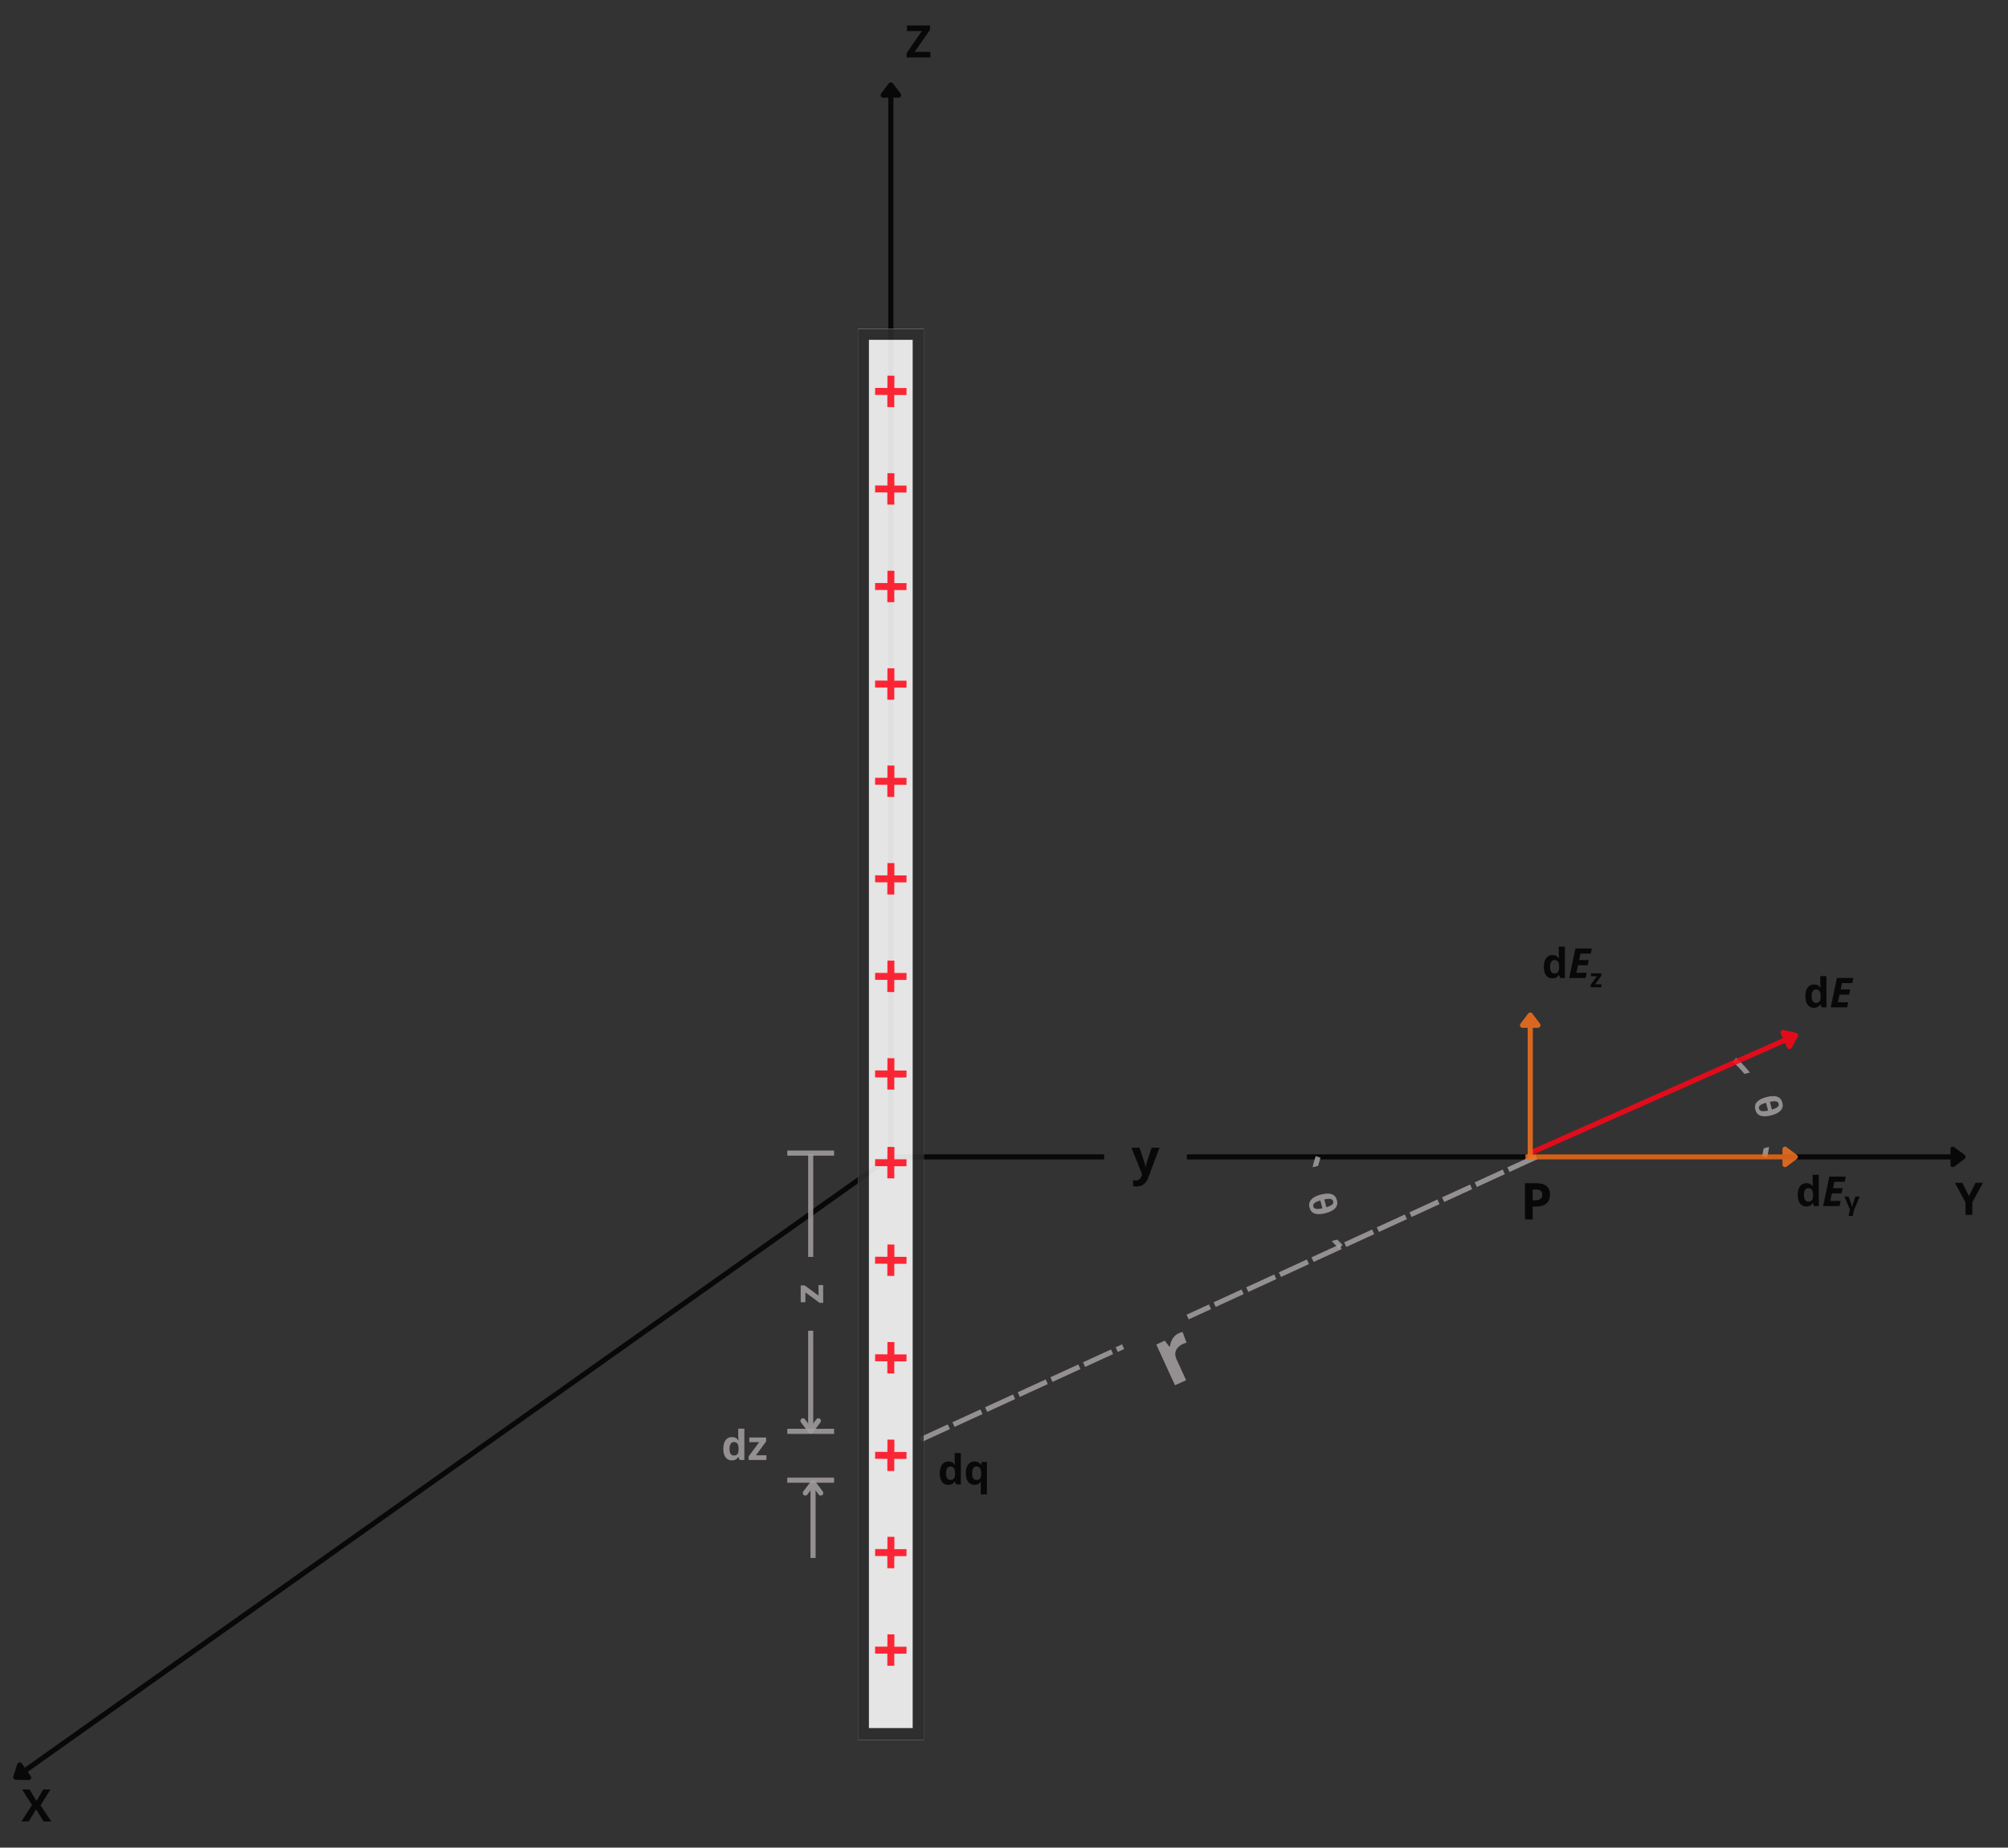 <svg xmlns="http://www.w3.org/2000/svg" xmlns:xlink="http://www.w3.org/1999/xlink" width="727" zoomAndPan="magnify" viewBox="0 0 545.25 501.75" height="669" preserveAspectRatio="xMidYMid meet" version="1.0"><rect x="0" y="0" width="545.25" height="501.75" fill="#333333" stroke="none"/><defs><filter x="0%" y="0%" width="100%" height="100%" id="6e86deb19c"><feColorMatrix values="0 0 0 0 1 0 0 0 0 1 0 0 0 0 1 0 0 0 1 0" color-interpolation-filters="sRGB"/></filter><g/><mask id="2d73036298"><g filter="url(#6e86deb19c)"><rect x="-54.525" width="654.3" fill="#000000" y="-50.175" height="602.1" fill-opacity="0.85"/></g></mask><clipPath id="dd6cc533e0"><rect x="0" width="10" y="0" height="18"/></clipPath><mask id="2cbb4e1fbe"><g filter="url(#6e86deb19c)"><rect x="-54.525" width="654.3" fill="#000000" y="-50.175" height="602.1" fill-opacity="0.85"/></g></mask><clipPath id="d034f28a5b"><rect x="0" width="8" y="0" height="295"/></clipPath><mask id="77c850a2b7"><g filter="url(#6e86deb19c)"><rect x="-54.525" width="654.3" fill="#000000" y="-50.175" height="602.1" fill-opacity="0.85"/></g></mask><clipPath id="34039ac448"><path d="M 0.199 0.352 L 244.184 0.352 L 244.184 176.512 L 0.199 176.512 Z M 0.199 0.352 " clip-rule="nonzero"/></clipPath><clipPath id="8d8f498dd1"><rect x="0" width="245" y="0" height="177"/></clipPath><mask id="33ab7dc387"><g filter="url(#6e86deb19c)"><rect x="-54.525" width="654.3" fill="#000000" y="-50.175" height="602.1" fill-opacity="0.85"/></g></mask><clipPath id="bc713abb1f"><path d="M 289.641 9 L 291 9 L 291 9.477 L 289.641 9.477 Z M 82.293 9.477 L 291 9.477 L 291 10.871 L 82.293 10.871 Z M 1.906 9.477 L 59.824 9.477 L 59.824 10.871 L 1.906 10.871 Z M 289.641 10.871 L 291 10.871 L 291 11 L 289.641 11 Z M 289.641 10.871 " clip-rule="nonzero"/></clipPath><clipPath id="463851d1f8"><path d="M 290 8 L 293.82 8 L 293.82 9.477 L 290 9.477 Z M 290 9.477 L 293.82 9.477 L 293.82 10.871 L 290 10.871 Z M 290 10.871 L 293.82 10.871 L 293.82 12.961 L 290 12.961 Z M 290 10.871 " clip-rule="nonzero"/></clipPath><clipPath id="a7193ea494"><path d="M 289.641 7.387 L 293.82 7.387 L 293.82 9.477 L 289.641 9.477 Z M 289 9.477 L 293.82 9.477 L 293.82 10.871 L 289 10.871 Z M 289.641 10.871 L 293.82 10.871 L 293.82 12.961 L 289.641 12.961 Z M 289.641 10.871 " clip-rule="nonzero"/></clipPath><clipPath id="cd228e8a05"><rect x="0" width="295" y="0" height="20"/></clipPath><mask id="ec892d6c95"><g filter="url(#6e86deb19c)"><rect x="-54.525" width="654.3" fill="#000000" y="-50.175" height="602.1" fill-opacity="0.85"/></g></mask><clipPath id="958717d0c8"><path d="M 0.629 4 L 9 4 L 9 13 L 0.629 13 Z M 0.629 4 " clip-rule="nonzero"/></clipPath><clipPath id="1432deafbf"><rect x="0" width="10" y="0" height="17"/></clipPath><mask id="7df672d9ed"><g filter="url(#6e86deb19c)"><rect x="-54.525" width="654.3" fill="#000000" y="-50.175" height="602.1" fill-opacity="0.85"/></g></mask><clipPath id="a07af5d87e"><path d="M 0.512 4 L 9 4 L 9 14 L 0.512 14 Z M 0.512 4 " clip-rule="nonzero"/></clipPath><clipPath id="70bf9e780f"><rect x="0" width="10" y="0" height="18"/></clipPath><mask id="07f81abb2f"><g filter="url(#6e86deb19c)"><rect x="-54.525" width="654.3" fill="#000000" y="-50.175" height="602.1" fill-opacity="0.85"/></g></mask><clipPath id="413e4440b0"><path d="M 6 7 L 175 7 L 175 86 L 6 86 Z M 6 7 " clip-rule="nonzero"/></clipPath><clipPath id="02f558fe1f"><path d="M 178.684 11.242 L 5.203 90.934 L 1.711 83.336 L 175.195 3.645 Z M 178.684 11.242 " clip-rule="nonzero"/></clipPath><clipPath id="09d7f9fdee"><path d="M 174.488 8.785 L 173.906 7.52 L 79.203 51.023 L 79.781 52.289 Z M 62.266 60.336 L 61.684 59.07 L 6.121 84.594 L 6.703 85.859 Z M 62.266 60.336 " clip-rule="nonzero"/></clipPath><clipPath id="97fb883183"><rect x="0" width="185" y="0" height="107"/></clipPath><mask id="d911817443"><g filter="url(#6e86deb19c)"><rect x="-54.525" width="654.3" fill="#000000" y="-50.175" height="602.1" fill-opacity="0.85"/></g></mask><clipPath id="3f7ddec0df"><path d="M 0.398 2 L 22 2 L 22 38 L 0.398 38 Z M 0.398 2 " clip-rule="nonzero"/></clipPath><clipPath id="557c206d3b"><path d="M 2.906 40.625 L -7.414 7.352 L 23.195 -2.145 L 33.516 31.129 Z M 2.906 40.625 " clip-rule="nonzero"/></clipPath><clipPath id="c61bfa44eb"><path d="M 4.742 37.137 L -3.645 10.098 L -1.305 13.906 L 3.812 34.141 L 27.828 28.066 L 22.711 7.832 L 21.039 2.441 L 29.426 29.48 Z M -3.645 10.098 L 21.039 2.441 L 22.711 7.832 L -1.305 13.906 Z M -3.645 10.098 " clip-rule="nonzero"/></clipPath><clipPath id="1a942f2dc9"><rect x="0" width="24" y="0" height="39"/></clipPath><mask id="ae37374f66"><g filter="url(#6e86deb19c)"><rect x="-54.525" width="654.3" fill="#000000" y="-50.175" height="602.1" fill-opacity="0.85"/></g></mask><clipPath id="be3f894d6b"><path d="M 0.191 0.52 L 77.125 0.52 L 77.125 39.824 L 0.191 39.824 Z M 0.191 0.52 " clip-rule="nonzero"/></clipPath><clipPath id="98a5ef177e"><rect x="0" width="78" y="0" height="40"/></clipPath><mask id="fd8295431a"><g filter="url(#6e86deb19c)"><rect x="-54.525" width="654.3" fill="#000000" y="-50.175" height="602.1" fill-opacity="0.85"/></g></mask><clipPath id="e6428f089c"><rect x="0" width="78" y="0" height="8"/></clipPath><mask id="e8254f6734"><g filter="url(#6e86deb19c)"><rect x="-54.525" width="654.3" fill="#000000" y="-50.175" height="602.1" fill-opacity="0.85"/></g></mask><clipPath id="9fc1f30955"><rect x="0" width="9" y="0" height="43"/></clipPath><mask id="ec78f848ec"><g filter="url(#6e86deb19c)"><rect x="-54.525" width="654.3" fill="#000000" y="-50.175" height="602.1" fill-opacity="0.87"/></g></mask><clipPath id="f17a08d38a"><path d="M 12.953 13.281 L 30.832 13.281 L 30.832 396.441 L 12.953 396.441 Z M 12.953 13.281 " clip-rule="nonzero"/></clipPath><clipPath id="9b34d96abd"><path d="M 12.953 13.297 L 30.828 13.297 L 30.828 396.414 L 12.953 396.414 Z M 12.953 13.297 " clip-rule="nonzero"/></clipPath><clipPath id="ca362fd97b"><rect x="0" width="46" y="0" height="411"/></clipPath><mask id="f712b6fa97"><g filter="url(#6e86deb19c)"><rect x="-54.525" width="654.3" fill="#000000" y="-50.175" height="602.1" fill-opacity="0.85"/></g></mask><clipPath id="137ee74a44"><rect x="0" width="13" y="0" height="26"/></clipPath><mask id="29efc10ac8"><g filter="url(#6e86deb19c)"><rect x="-54.525" width="654.3" fill="#000000" y="-50.175" height="602.1" fill-opacity="0.85"/></g></mask><clipPath id="70ff83b907"><rect x="0" width="13" y="0" height="25"/></clipPath><mask id="83714d7dbd"><g filter="url(#6e86deb19c)"><rect x="-54.525" width="654.3" fill="#000000" y="-50.175" height="602.1" fill-opacity="0.85"/></g></mask><clipPath id="467b2da08d"><rect x="0" width="13" y="0" height="26"/></clipPath><mask id="e768e94be8"><g filter="url(#6e86deb19c)"><rect x="-54.525" width="654.3" fill="#000000" y="-50.175" height="602.1" fill-opacity="0.85"/></g></mask><clipPath id="1613ee8a18"><rect x="0" width="13" y="0" height="25"/></clipPath><mask id="077862c78b"><g filter="url(#6e86deb19c)"><rect x="-54.525" width="654.3" fill="#000000" y="-50.175" height="602.1" fill-opacity="0.85"/></g></mask><clipPath id="e8bd7b09c4"><rect x="0" width="13" y="0" height="26"/></clipPath><mask id="36ca41fcc8"><g filter="url(#6e86deb19c)"><rect x="-54.525" width="654.3" fill="#000000" y="-50.175" height="602.1" fill-opacity="0.85"/></g></mask><clipPath id="6aa3c9d9cb"><rect x="0" width="13" y="0" height="26"/></clipPath><mask id="fdd7f19fbc"><g filter="url(#6e86deb19c)"><rect x="-54.525" width="654.3" fill="#000000" y="-50.175" height="602.1" fill-opacity="0.85"/></g></mask><clipPath id="13315d7533"><rect x="0" width="13" y="0" height="26"/></clipPath><mask id="17af202147"><g filter="url(#6e86deb19c)"><rect x="-54.525" width="654.3" fill="#000000" y="-50.175" height="602.1" fill-opacity="0.85"/></g></mask><clipPath id="2fa1178a0c"><rect x="0" width="13" y="0" height="26"/></clipPath><mask id="85426c8e89"><g filter="url(#6e86deb19c)"><rect x="-54.525" width="654.3" fill="#000000" y="-50.175" height="602.1" fill-opacity="0.85"/></g></mask><clipPath id="150e144793"><rect x="0" width="13" y="0" height="25"/></clipPath><mask id="90e48af6b7"><g filter="url(#6e86deb19c)"><rect x="-54.525" width="654.3" fill="#000000" y="-50.175" height="602.1" fill-opacity="0.85"/></g></mask><clipPath id="d89e5cde2e"><rect x="0" width="13" y="0" height="25"/></clipPath><mask id="f90eec0c3f"><g filter="url(#6e86deb19c)"><rect x="-54.525" width="654.3" fill="#000000" y="-50.175" height="602.1" fill-opacity="0.85"/></g></mask><clipPath id="f3b9341d80"><rect x="0" width="13" y="0" height="25"/></clipPath><mask id="514db3f4ce"><g filter="url(#6e86deb19c)"><rect x="-54.525" width="654.3" fill="#000000" y="-50.175" height="602.1" fill-opacity="0.85"/></g></mask><clipPath id="30f4f0c029"><rect x="0" width="13" y="0" height="26"/></clipPath><mask id="6cb164cf0a"><g filter="url(#6e86deb19c)"><rect x="-54.525" width="654.3" fill="#000000" y="-50.175" height="602.1" fill-opacity="0.85"/></g></mask><clipPath id="c6770c8e8c"><rect x="0" width="13" y="0" height="25"/></clipPath><mask id="d2b7aed95b"><g filter="url(#6e86deb19c)"><rect x="-54.525" width="654.3" fill="#000000" y="-50.175" height="602.1" fill-opacity="0.85"/></g></mask><clipPath id="54feddf182"><rect x="0" width="13" y="0" height="25"/></clipPath><mask id="fab2d86d49"><g filter="url(#6e86deb19c)"><rect x="-54.525" width="654.3" fill="#000000" y="-50.175" height="602.1" fill-opacity="0.85"/></g></mask><clipPath id="225a0e4605"><path d="M 1 2 L 22.332 2 L 22.332 35 L 1 35 Z M 1 2 " clip-rule="nonzero"/></clipPath><clipPath id="c1a1f05de2"><path d="M 21.375 -0.746 L 29.25 30.324 L -1.816 38.199 L -9.691 7.129 Z M 21.375 -0.746 " clip-rule="nonzero"/></clipPath><clipPath id="5073f789f7"><path d="M 19.359 2.641 L 25.73 27.785 L 25.098 25.289 L 19.879 5.258 L -4.824 11.695 L 0.395 31.727 L 0.852 34.09 L -5.52 8.949 Z M 25.73 27.785 L 0.852 34.09 L 0.395 31.727 L 25.098 25.289 Z M 25.73 27.785 " clip-rule="nonzero"/></clipPath><clipPath id="c1cd790cd8"><rect x="0" width="23" y="0" height="36"/></clipPath><mask id="8571ff93d0"><g filter="url(#6e86deb19c)"><rect x="-54.525" width="654.3" fill="#000000" y="-50.175" height="602.1" fill-opacity="0.85"/></g></mask><clipPath id="c211eaaa1a"><rect x="0" width="10" y="0" height="20"/></clipPath><mask id="b44ec1827f"><g filter="url(#6e86deb19c)"><rect x="-54.525" width="654.3" fill="#000000" y="-50.175" height="602.1" fill-opacity="0.85"/></g></mask><clipPath id="99b0e4400d"><path d="M 7.441 2.375 L 8.832 2.375 L 8.832 30.324 L 7.441 30.324 Z M 7.441 50.379 L 8.832 50.379 L 8.832 74.148 L 7.441 74.148 Z M 7 74.148 L 9 74.148 L 9 78.328 L 7 78.328 Z M 7 74.148 " clip-rule="nonzero"/></clipPath><clipPath id="5d829fe99f"><path d="M 7.441 74 L 8.832 74 L 8.832 74.148 L 7.441 74.148 Z M 5.352 74.148 L 10.922 74.148 L 10.922 78.328 L 5.352 78.328 Z M 5.352 74.148 " clip-rule="nonzero"/></clipPath><clipPath id="7cdc9fa3e4"><rect x="0" width="16" y="0" height="79"/></clipPath><mask id="ef1967c145"><g filter="url(#6e86deb19c)"><rect x="-54.525" width="654.3" fill="#000000" y="-50.175" height="602.1" fill-opacity="0.85"/></g></mask><clipPath id="f9aa6d1ee7"><path d="M 1 0.766 L 15.926 0.766 L 15.926 2.445 L 1 2.445 Z M 1 0.766 " clip-rule="nonzero"/></clipPath><clipPath id="4d441f0dbf"><rect x="0" width="16" y="0" height="3"/></clipPath><mask id="793c219a05"><g filter="url(#6e86deb19c)"><rect x="-54.525" width="654.3" fill="#000000" y="-50.175" height="602.1" fill-opacity="0.85"/></g></mask><clipPath id="561adc6245"><path d="M 1 0.27 L 15.926 0.27 L 15.926 1.949 L 1 1.949 Z M 1 0.27 " clip-rule="nonzero"/></clipPath><clipPath id="b1a1576ad4"><rect x="0" width="16" y="0" height="2"/></clipPath><mask id="7401b2fb4e"><g filter="url(#6e86deb19c)"><rect x="-54.525" width="654.3" fill="#000000" y="-50.175" height="602.1" fill-opacity="0.85"/></g></mask><clipPath id="79a53decad"><path d="M 1 0.188 L 15.926 0.188 L 15.926 1.867 L 1 1.867 Z M 1 0.188 " clip-rule="nonzero"/></clipPath><clipPath id="4c8290a91b"><rect x="0" width="16" y="0" height="2"/></clipPath><mask id="bbd86a9c84"><g filter="url(#6e86deb19c)"><rect x="-54.525" width="654.3" fill="#000000" y="-50.175" height="602.1" fill-opacity="0.85"/></g></mask><clipPath id="1e4378de61"><path d="M 3 0.906 L 5 0.906 L 5 23 L 3 23 Z M 3 0.906 " clip-rule="nonzero"/></clipPath><clipPath id="6d6280b43d"><path d="M 0.141 0.906 L 7 0.906 L 7 6 L 0.141 6 Z M 0.141 0.906 " clip-rule="nonzero"/></clipPath><clipPath id="a1bcd2c259"><rect x="0" width="8" y="0" height="24"/></clipPath><mask id="090c51f71e"><g filter="url(#6e86deb19c)"><rect x="-54.525" width="654.3" fill="#000000" y="-50.175" height="602.1" fill-opacity="0.85"/></g></mask><clipPath id="4eadbcf183"><path d="M 8 6 L 13.992 6 L 13.992 13 L 8 13 Z M 8 6 " clip-rule="nonzero"/></clipPath><clipPath id="f8243f9faa"><rect x="0" width="14" y="0" height="17"/></clipPath><mask id="8be7b3d738"><g filter="url(#6e86deb19c)"><rect x="-54.525" width="654.3" fill="#000000" y="-50.175" height="602.1" fill-opacity="0.85"/></g></mask><clipPath id="572c252043"><path d="M 8 4 L 14.309 4 L 14.309 13 L 8 13 Z M 8 4 " clip-rule="nonzero"/></clipPath><clipPath id="0b00af30a5"><rect x="0" width="15" y="0" height="17"/></clipPath><mask id="7edab1af59"><g filter="url(#6e86deb19c)"><rect x="-54.525" width="654.3" fill="#000000" y="-50.175" height="602.1" fill-opacity="0.85"/></g></mask><clipPath id="b833d3ae1f"><rect x="0" width="19" y="0" height="17"/></clipPath><mask id="ac64b95bb5"><g filter="url(#6e86deb19c)"><rect x="-54.525" width="654.3" fill="#000000" y="-50.175" height="602.1" fill-opacity="0.85"/></g></mask><clipPath id="16a5da217b"><path d="M 8 4 L 14.844 4 L 14.844 13 L 8 13 Z M 8 4 " clip-rule="nonzero"/></clipPath><clipPath id="f5747b8691"><rect x="0" width="15" y="0" height="17"/></clipPath><mask id="4a7fe50471"><g filter="url(#6e86deb19c)"><rect x="-54.525" width="654.3" fill="#000000" y="-50.175" height="602.1" fill-opacity="0.85"/></g></mask><clipPath id="e610e1306a"><path d="M 0.168 4 L 4 4 L 4 9 L 0.168 9 Z M 0.168 4 " clip-rule="nonzero"/></clipPath><clipPath id="641c361f98"><rect x="0" width="5" y="0" height="11"/></clipPath><mask id="47a1a05d97"><g filter="url(#6e86deb19c)"><rect x="-54.525" width="654.3" fill="#000000" y="-50.175" height="602.1" fill-opacity="0.85"/></g></mask><clipPath id="ed0b7d47b2"><rect x="0" width="15" y="0" height="17"/></clipPath></defs><g mask="url(#2d73036298)"><g transform="matrix(1, 0, 0, 1, 244, 2)"><g clip-path="url(#dd6cc533e0)"><g fill="#000000" fill-opacity="1"><g transform="translate(1.881, 13.601)"><g><path d="M 6.75 0 L 0.297 0 L 0.297 -1.188 L 4.453 -7.172 L 0.406 -7.172 L 0.406 -8.688 L 6.641 -8.688 L 6.641 -7.5 L 2.484 -1.516 L 6.75 -1.516 Z M 6.75 0 "/></g></g></g></g></g></g><g mask="url(#2cbb4e1fbe)"><g transform="matrix(1, 0, 0, 1, 238, 21)"><g clip-path="url(#d034f28a5b)"><path stroke-linecap="butt" transform="matrix(0, -1.393, 1.393, 0, 3.207, 293.172)" fill="none" stroke-linejoin="miter" d="M 0 0.499 L 206.736 0.499 " stroke="#000000" stroke-width="1" stroke-opacity="1" stroke-miterlimit="4"/><path stroke-linecap="round" transform="matrix(0, -1.393, 1.393, 0, 3.207, 293.172)" fill-opacity="1" fill="#000000" fill-rule="nonzero" stroke-linejoin="round" d="M 206.986 -1.001 L 208.984 0.499 L 206.986 2.001 Z M 206.986 -1.001 " stroke="#000000" stroke-width="1" stroke-opacity="1" stroke-miterlimit="4"/></g></g></g><g mask="url(#77c850a2b7)"><g transform="matrix(1, 0, 0, 1, 1, 310)"><g clip-path="url(#8d8f498dd1)"><g clip-path="url(#34039ac448)"><path stroke-linecap="butt" transform="matrix(-1.137, 0.806, -0.806, -1.137, 241.307, 4.741)" fill="none" stroke-linejoin="miter" d="M 0 0.501 L 206.735 0.501 " stroke="#000000" stroke-width="1" stroke-opacity="1" stroke-miterlimit="4"/></g><path stroke-linecap="round" transform="matrix(-1.137, 0.806, -0.806, -1.137, 241.307, 4.741)" fill-opacity="1" fill="#000000" fill-rule="nonzero" stroke-linejoin="round" d="M 206.984 -0.999 L 208.986 0.5 L 206.984 2.001 Z M 206.984 -0.999 " stroke="#000000" stroke-width="1" stroke-opacity="1" stroke-miterlimit="4"/></g></g></g><g mask="url(#33ab7dc387)"><g transform="matrix(1, 0, 0, 1, 240, 304)"><g clip-path="url(#cd228e8a05)"><g clip-path="url(#bc713abb1f)"><path stroke-linecap="butt" transform="matrix(1.393, 0, 0, 1.393, 1.904, -4.588)" fill="none" stroke-linejoin="miter" d="M 0.001 10.592 L 206.735 10.592 " stroke="#000000" stroke-width="1" stroke-opacity="1" stroke-miterlimit="4"/></g><g clip-path="url(#463851d1f8)"><path fill="#000000" d="M 290.336 8.082 L 293.125 10.172 L 290.336 12.262 Z M 290.336 8.082 " fill-opacity="1" fill-rule="nonzero"/></g><g clip-path="url(#a7193ea494)"><path stroke-linecap="round" transform="matrix(1.393, 0, 0, 1.393, 1.904, -4.588)" fill="none" stroke-linejoin="round" d="M 206.984 9.093 L 208.986 10.592 L 206.984 12.092 Z M 206.984 9.093 " stroke="#000000" stroke-width="1" stroke-opacity="1" stroke-miterlimit="4"/></g><g fill="#000000" fill-opacity="1"><g transform="translate(67.225, 14.975)"><g><path d="M 0 -7.312 L 2.188 -7.312 L 3.562 -3.203 C 3.676 -2.836 3.758 -2.41 3.812 -1.922 L 3.844 -1.922 C 3.895 -2.379 3.988 -2.805 4.125 -3.203 L 5.484 -7.312 L 7.625 -7.312 L 4.531 0.938 C 4.238 1.695 3.832 2.266 3.312 2.641 C 2.789 3.023 2.176 3.219 1.469 3.219 C 1.125 3.219 0.785 3.18 0.453 3.109 L 0.453 1.531 C 0.691 1.582 0.957 1.609 1.25 1.609 C 1.594 1.609 1.895 1.5 2.156 1.281 C 2.426 1.07 2.633 0.75 2.781 0.312 L 2.906 -0.047 Z M 0 -7.312 "/></g></g></g></g></g></g><g mask="url(#ec892d6c95)"><g transform="matrix(1, 0, 0, 1, 530, 317)"><g clip-path="url(#1432deafbf)"><g clip-path="url(#958717d0c8)"><g fill="#000000" fill-opacity="1"><g transform="translate(0.845, 12.895)"><g><path d="M 3.797 -5.109 L 5.609 -8.688 L 7.594 -8.688 L 4.719 -3.375 L 4.719 0 L 2.875 0 L 2.875 -3.328 L 0 -8.688 L 2 -8.688 Z M 3.797 -5.109 "/></g></g></g></g></g></g></g><g mask="url(#7df672d9ed)"><g transform="matrix(1, 0, 0, 1, 5, 481)"><g clip-path="url(#70bf9e780f)"><g clip-path="url(#a07af5d87e)"><g fill="#000000" fill-opacity="1"><g transform="translate(0.811, 13.642)"><g><path d="M 8.125 0 L 6.016 0 L 4 -3.281 L 1.969 0 L 0 0 L 2.875 -4.484 L 0.188 -8.688 L 2.219 -8.688 L 4.094 -5.562 L 5.922 -8.688 L 7.906 -8.688 L 5.188 -4.375 Z M 8.125 0 "/></g></g></g></g></g></g></g><g mask="url(#07f81abb2f)"><g transform="matrix(1, 0, 0, 1, 243, 306)"><g clip-path="url(#97fb883183)"><g clip-path="url(#413e4440b0)"><g clip-path="url(#02f558fe1f)"><g clip-path="url(#09d7f9fdee)"><path fill="#a49fa0" d="M 174.488 8.785 L 166.891 12.277 L 166.309 11.008 L 173.906 7.52 M 165.625 12.859 L 158.027 16.348 L 157.445 15.082 L 165.043 11.59 M 156.762 16.93 L 149.164 20.418 L 148.582 19.152 L 156.18 15.664 M 147.895 21 L 140.297 24.492 L 139.715 23.227 L 147.312 19.734 M 139.031 25.074 L 131.434 28.562 L 130.852 27.297 L 138.449 23.805 M 130.168 29.145 L 122.57 32.633 L 121.988 31.367 L 129.586 27.879 M 121.305 33.215 L 113.707 36.707 L 113.125 35.441 L 120.723 31.949 M 112.441 37.289 L 104.844 40.777 L 104.262 39.512 L 111.859 36.023 M 103.574 41.359 L 95.977 44.852 L 95.395 43.582 L 102.996 40.094 M 94.711 45.43 L 87.113 48.922 L 86.531 47.656 L 94.129 44.164 M 85.848 49.504 L 78.25 52.992 L 77.668 51.727 L 85.266 48.238 M 76.984 53.574 L 69.387 57.066 L 68.805 55.797 L 76.402 52.309 M 68.121 57.648 L 60.523 61.137 L 59.941 59.871 L 67.539 56.379 M 59.254 61.719 L 51.656 65.207 L 51.078 63.941 L 58.676 60.453 M 50.391 65.789 L 42.793 69.281 L 42.211 68.016 L 49.809 64.523 M 41.527 69.863 L 33.93 73.352 L 33.348 72.086 L 40.945 68.594 M 32.664 73.934 L 25.066 77.422 L 24.484 76.156 L 32.082 72.668 M 23.801 78.004 L 16.203 81.496 L 15.621 80.23 L 23.219 76.738 M 14.938 82.078 L 7.34 85.566 L 6.758 84.301 L 14.355 80.812 " fill-opacity="1" fill-rule="nonzero"/></g></g></g><g fill="#a49fa0" fill-opacity="1"><g transform="translate(74.478, 70.913)"><g><path d="M 2.578 -14.844 C 2.984 -15.031 3.336 -15.148 3.641 -15.203 L 4.719 -12.266 C 4.438 -12.223 4.125 -12.125 3.781 -11.969 C 2.82 -11.531 2.18 -10.938 1.859 -10.188 C 1.547 -9.445 1.598 -8.629 2.016 -7.734 L 4.594 -2.109 L 1.578 -0.719 L -3.5 -11.781 L -1.219 -12.844 L 0.094 -11.188 L 0.234 -11.25 C 0.285 -12.031 0.52 -12.742 0.938 -13.391 C 1.352 -14.047 1.898 -14.531 2.578 -14.844 Z M 2.578 -14.844 "/></g></g></g></g></g></g><g mask="url(#d911817443)"><g transform="matrix(1, 0, 0, 1, 466, 280)"><g clip-path="url(#1a942f2dc9)"><g clip-path="url(#3f7ddec0df)"><g clip-path="url(#557c206d3b)"><g clip-path="url(#c61bfa44eb)"><path stroke-linecap="butt" transform="matrix(-0.413, -1.331, 1.331, -0.413, 4.742, 37.137)" fill="none" stroke-linejoin="miter" d="M 0.252 6.406 C 6.855 10.259 13.458 10.262 20.064 6.405 " stroke="#a49fa0" stroke-width="1" stroke-opacity="1" stroke-miterlimit="4"/></g></g></g><g fill="#a49fa0" fill-opacity="1"><g transform="translate(9.991, 18.397)"><g><path d="M 4.969 4.5 C 3.727 4.812 2.75 4.836 2.031 4.578 C 1.312 4.316 0.848 3.766 0.641 2.922 C 0.43 2.109 0.586 1.41 1.109 0.828 C 1.641 0.254 2.504 -0.18 3.703 -0.484 C 4.953 -0.805 5.926 -0.832 6.625 -0.562 C 7.332 -0.301 7.789 0.238 8 1.062 C 8.207 1.883 8.055 2.582 7.547 3.156 C 7.035 3.738 6.176 4.188 4.969 4.5 Z M 1.656 2.672 C 1.75 3.035 1.992 3.254 2.391 3.328 C 2.797 3.398 3.363 3.352 4.094 3.188 L 3.562 1.078 C 2.844 1.266 2.32 1.484 2 1.734 C 1.676 1.992 1.562 2.305 1.656 2.672 Z M 6.984 1.344 C 6.898 1.008 6.672 0.797 6.297 0.703 C 5.93 0.617 5.367 0.66 4.609 0.828 L 5.141 2.922 C 5.848 2.711 6.352 2.484 6.656 2.234 C 6.969 1.984 7.078 1.688 6.984 1.344 Z M 6.984 1.344 "/></g></g></g></g></g></g><g mask="url(#ae37374f66)"><g transform="matrix(1, 0, 0, 1, 413, 277)"><g clip-path="url(#98a5ef177e)"><g clip-path="url(#be3f894d6b)"><path stroke-linecap="butt" transform="matrix(1.274, -0.565, 0.565, 1.274, 2.643, 35.306)" fill="none" stroke-linejoin="miter" d="M 0.001 0.499 L 54.005 0.5 " stroke="#ff0516" stroke-width="1" stroke-opacity="1" stroke-miterlimit="4"/></g><path stroke-linecap="round" transform="matrix(1.274, -0.565, 0.565, 1.274, 2.643, 35.306)" fill-opacity="1" fill="#ff0516" fill-rule="nonzero" stroke-linejoin="round" d="M 54.254 -1 L 56.255 0.502 L 54.256 2 Z M 54.254 -1 " stroke="#ff0516" stroke-width="1" stroke-opacity="1" stroke-miterlimit="4"/></g></g></g><g mask="url(#fd8295431a)"><g transform="matrix(1, 0, 0, 1, 412, 310)"><g clip-path="url(#e6428f089c)"><path stroke-linecap="butt" transform="matrix(1.393, 0, -0, 1.393, 2.23, 3.476)" fill="none" stroke-linejoin="miter" d="M 0 0.5 L 50.343 0.5 " stroke="#f4711d" stroke-width="1" stroke-opacity="1" stroke-miterlimit="4"/><path stroke-linecap="round" transform="matrix(1.393, 0, -0, 1.393, 2.23, 3.476)" fill-opacity="1" fill="#f4711d" fill-rule="nonzero" stroke-linejoin="round" d="M 50.592 -1 L 52.591 0.5 L 50.592 1.999 Z M 50.592 -1 " stroke="#f4711d" stroke-width="1" stroke-opacity="1" stroke-miterlimit="4"/></g></g></g><g mask="url(#e8254f6734)"><g transform="matrix(1, 0, 0, 1, 411, 273)"><g clip-path="url(#9fc1f30955)"><path stroke-linecap="butt" transform="matrix(0, -1.393, 1.393, 0, 3.823, 41.169)" fill="none" stroke-linejoin="miter" d="M 0.001 0.5 L 25.412 0.5 " stroke="#f4711d" stroke-width="1" stroke-opacity="1" stroke-miterlimit="4"/><path stroke-linecap="round" transform="matrix(0, -1.393, 1.393, 0, 3.823, 41.169)" fill-opacity="1" fill="#f4711d" fill-rule="nonzero" stroke-linejoin="round" d="M 25.661 -1 L 27.66 0.5 L 25.661 2 Z M 25.661 -1 " stroke="#f4711d" stroke-width="1" stroke-opacity="1" stroke-miterlimit="4"/></g></g></g><g mask="url(#ec78f848ec)"><g transform="matrix(1, 0, 0, 1, 220, 76)"><g clip-path="url(#ca362fd97b)"><g clip-path="url(#f17a08d38a)"><path fill="#ffffff" d="M 12.953 13.281 L 30.832 13.281 L 30.832 396.469 L 12.953 396.469 Z M 12.953 13.281 " fill-opacity="1" fill-rule="nonzero"/></g><g clip-path="url(#9b34d96abd)"><path stroke-linecap="butt" transform="matrix(1.393, 0, 0, 1.393, 12.954, 13.296)" fill="none" stroke-linejoin="miter" d="M -0.001 0.001 L 12.827 0.001 L 12.827 274.933 L -0.001 274.933 Z M -0.001 0.001 " stroke="#2e2d2d" stroke-width="4.3" stroke-opacity="1" stroke-miterlimit="4"/></g></g></g></g><g mask="url(#f712b6fa97)"><g transform="matrix(1, 0, 0, 1, 235, 93)"><g clip-path="url(#137ee74a44)"><g fill="#ff0516" fill-opacity="1"><g transform="translate(1.85, 19.479)"><g><path d="M 4.094 -5.234 L 0.766 -5.25 L 0.781 -7.141 L 4.109 -7.125 L 4.125 -10.469 L 6.016 -10.453 L 6 -7.109 L 9.312 -7.109 L 9.297 -5.219 L 5.984 -5.219 L 5.984 -1.922 L 4.094 -1.938 Z M 4.094 -5.234 "/></g></g></g></g></g></g><g mask="url(#29efc10ac8)"><g transform="matrix(1, 0, 0, 1, 235, 120)"><g clip-path="url(#70ff83b907)"><g fill="#ff0516" fill-opacity="1"><g transform="translate(1.85, 18.971)"><g><path d="M 4.094 -5.234 L 0.766 -5.25 L 0.781 -7.141 L 4.109 -7.125 L 4.125 -10.469 L 6.016 -10.453 L 6 -7.109 L 9.312 -7.109 L 9.297 -5.219 L 5.984 -5.219 L 5.984 -1.922 L 4.094 -1.938 Z M 4.094 -5.234 "/></g></g></g></g></g></g><g mask="url(#83714d7dbd)"><g transform="matrix(1, 0, 0, 1, 235, 146)"><g clip-path="url(#467b2da08d)"><g fill="#ff0516" fill-opacity="1"><g transform="translate(1.85, 19.462)"><g><path d="M 4.094 -5.234 L 0.766 -5.25 L 0.781 -7.141 L 4.109 -7.125 L 4.125 -10.469 L 6.016 -10.453 L 6 -7.109 L 9.312 -7.109 L 9.297 -5.219 L 5.984 -5.219 L 5.984 -1.922 L 4.094 -1.938 Z M 4.094 -5.234 "/></g></g></g></g></g></g><g mask="url(#e768e94be8)"><g transform="matrix(1, 0, 0, 1, 235, 173)"><g clip-path="url(#1613ee8a18)"><g fill="#ff0516" fill-opacity="1"><g transform="translate(1.85, 18.953)"><g><path d="M 4.094 -5.234 L 0.766 -5.25 L 0.781 -7.141 L 4.109 -7.125 L 4.125 -10.469 L 6.016 -10.453 L 6 -7.109 L 9.312 -7.109 L 9.297 -5.219 L 5.984 -5.219 L 5.984 -1.922 L 4.094 -1.938 Z M 4.094 -5.234 "/></g></g></g></g></g></g><g mask="url(#077862c78b)"><g transform="matrix(1, 0, 0, 1, 235, 199)"><g clip-path="url(#e8bd7b09c4)"><g fill="#ff0516" fill-opacity="1"><g transform="translate(1.85, 19.353)"><g><path d="M 4.094 -5.234 L 0.766 -5.25 L 0.781 -7.141 L 4.109 -7.125 L 4.125 -10.469 L 6.016 -10.453 L 6 -7.109 L 9.312 -7.109 L 9.297 -5.219 L 5.984 -5.219 L 5.984 -1.922 L 4.094 -1.938 Z M 4.094 -5.234 "/></g></g></g></g></g></g><g mask="url(#36ca41fcc8)"><g transform="matrix(1, 0, 0, 1, 235, 225)"><g clip-path="url(#6aa3c9d9cb)"><g fill="#ff0516" fill-opacity="1"><g transform="translate(1.85, 19.844)"><g><path d="M 4.094 -5.234 L 0.766 -5.25 L 0.781 -7.141 L 4.109 -7.125 L 4.125 -10.469 L 6.016 -10.453 L 6 -7.109 L 9.312 -7.109 L 9.297 -5.219 L 5.984 -5.219 L 5.984 -1.922 L 4.094 -1.938 Z M 4.094 -5.234 "/></g></g></g></g></g></g><g mask="url(#fdd7f19fbc)"><g transform="matrix(1, 0, 0, 1, 235, 252)"><g clip-path="url(#13315d7533)"><g fill="#ff0516" fill-opacity="1"><g transform="translate(1.85, 19.335)"><g><path d="M 4.094 -5.234 L 0.766 -5.25 L 0.781 -7.141 L 4.109 -7.125 L 4.125 -10.469 L 6.016 -10.453 L 6 -7.109 L 9.312 -7.109 L 9.297 -5.219 L 5.984 -5.219 L 5.984 -1.922 L 4.094 -1.938 Z M 4.094 -5.234 "/></g></g></g></g></g></g><g mask="url(#17af202147)"><g transform="matrix(1, 0, 0, 1, 235, 278)"><g clip-path="url(#2fa1178a0c)"><g fill="#ff0516" fill-opacity="1"><g transform="translate(1.85, 19.826)"><g><path d="M 4.094 -5.234 L 0.766 -5.25 L 0.781 -7.141 L 4.109 -7.125 L 4.125 -10.469 L 6.016 -10.453 L 6 -7.109 L 9.312 -7.109 L 9.297 -5.219 L 5.984 -5.219 L 5.984 -1.922 L 4.094 -1.938 Z M 4.094 -5.234 "/></g></g></g></g></g></g><g mask="url(#85426c8e89)"><g transform="matrix(1, 0, 0, 1, 235, 303)"><g clip-path="url(#150e144793)"><g fill="#ff0516" fill-opacity="1"><g transform="translate(1.85, 18.93)"><g><path d="M 4.094 -5.234 L 0.766 -5.25 L 0.781 -7.141 L 4.109 -7.125 L 4.125 -10.469 L 6.016 -10.453 L 6 -7.109 L 9.312 -7.109 L 9.297 -5.219 L 5.984 -5.219 L 5.984 -1.922 L 4.094 -1.938 Z M 4.094 -5.234 "/></g></g></g></g></g></g><g mask="url(#90e48af6b7)"><g transform="matrix(1, 0, 0, 1, 235, 329)"><g clip-path="url(#d89e5cde2e)"><g fill="#ff0516" fill-opacity="1"><g transform="translate(1.85, 19.422)"><g><path d="M 4.094 -5.234 L 0.766 -5.25 L 0.781 -7.141 L 4.109 -7.125 L 4.125 -10.469 L 6.016 -10.453 L 6 -7.109 L 9.312 -7.109 L 9.297 -5.219 L 5.984 -5.219 L 5.984 -1.922 L 4.094 -1.938 Z M 4.094 -5.234 "/></g></g></g></g></g></g><g mask="url(#f90eec0c3f)"><g transform="matrix(1, 0, 0, 1, 235, 356)"><g clip-path="url(#f3b9341d80)"><g fill="#ff0516" fill-opacity="1"><g transform="translate(1.85, 18.913)"><g><path d="M 4.094 -5.234 L 0.766 -5.25 L 0.781 -7.141 L 4.109 -7.125 L 4.125 -10.469 L 6.016 -10.453 L 6 -7.109 L 9.312 -7.109 L 9.297 -5.219 L 5.984 -5.219 L 5.984 -1.922 L 4.094 -1.938 Z M 4.094 -5.234 "/></g></g></g></g></g></g><g mask="url(#514db3f4ce)"><g transform="matrix(1, 0, 0, 1, 235, 382)"><g clip-path="url(#30f4f0c029)"><g fill="#ff0516" fill-opacity="1"><g transform="translate(1.85, 19.404)"><g><path d="M 4.094 -5.234 L 0.766 -5.25 L 0.781 -7.141 L 4.109 -7.125 L 4.125 -10.469 L 6.016 -10.453 L 6 -7.109 L 9.312 -7.109 L 9.297 -5.219 L 5.984 -5.219 L 5.984 -1.922 L 4.094 -1.938 Z M 4.094 -5.234 "/></g></g></g></g></g></g><g mask="url(#6cb164cf0a)"><g transform="matrix(1, 0, 0, 1, 235, 409)"><g clip-path="url(#c6770c8e8c)"><g fill="#ff0516" fill-opacity="1"><g transform="translate(1.85, 18.804)"><g><path d="M 4.094 -5.234 L 0.766 -5.25 L 0.781 -7.141 L 4.109 -7.125 L 4.125 -10.469 L 6.016 -10.453 L 6 -7.109 L 9.312 -7.109 L 9.297 -5.219 L 5.984 -5.219 L 5.984 -1.922 L 4.094 -1.938 Z M 4.094 -5.234 "/></g></g></g></g></g></g><g mask="url(#d2b7aed95b)"><g transform="matrix(1, 0, 0, 1, 235, 435)"><g clip-path="url(#54feddf182)"><g fill="#ff0516" fill-opacity="1"><g transform="translate(1.85, 19.295)"><g><path d="M 4.094 -5.234 L 0.766 -5.25 L 0.781 -7.141 L 4.109 -7.125 L 4.125 -10.469 L 6.016 -10.453 L 6 -7.109 L 9.312 -7.109 L 9.297 -5.219 L 5.984 -5.219 L 5.984 -1.922 L 4.094 -1.938 Z M 4.094 -5.234 "/></g></g></g></g></g></g><g mask="url(#fab2d86d49)"><g transform="matrix(1, 0, 0, 1, 347, 309)"><g clip-path="url(#c1cd790cd8)"><g clip-path="url(#225a0e4605)"><g clip-path="url(#c1a1f05de2)"><g clip-path="url(#5073f789f7)"><path stroke-linecap="butt" transform="matrix(0.342, 1.351, -1.351, 0.342, 19.358, 2.642)" fill="none" stroke-linejoin="miter" d="M 0.269 6.317 C 6.293 10.172 12.32 10.172 18.343 6.317 " stroke="#a49fa0" stroke-width="1" stroke-opacity="1" stroke-miterlimit="4"/></g></g></g><g fill="#a49fa0" fill-opacity="1"><g transform="translate(7.913, 15.931)"><g><path d="M 5.062 4.516 C 3.801 4.848 2.805 4.883 2.078 4.625 C 1.359 4.375 0.891 3.828 0.672 2.984 C 0.453 2.148 0.609 1.43 1.141 0.828 C 1.672 0.234 2.539 -0.219 3.75 -0.531 C 5.008 -0.852 6 -0.883 6.719 -0.625 C 7.438 -0.375 7.906 0.176 8.125 1.031 C 8.344 1.852 8.191 2.562 7.672 3.156 C 7.148 3.75 6.281 4.203 5.062 4.516 Z M 1.703 2.703 C 1.797 3.066 2.047 3.281 2.453 3.344 C 2.867 3.414 3.441 3.363 4.172 3.188 L 3.609 1.062 C 2.898 1.27 2.379 1.5 2.047 1.75 C 1.723 2.008 1.609 2.328 1.703 2.703 Z M 7.094 1.297 C 7.008 0.961 6.781 0.754 6.406 0.672 C 6.031 0.586 5.457 0.629 4.688 0.797 L 5.234 2.906 C 5.941 2.707 6.453 2.477 6.766 2.219 C 7.078 1.969 7.188 1.66 7.094 1.297 Z M 7.094 1.297 "/></g></g></g></g></g></g><g mask="url(#8571ff93d0)"><g transform="matrix(1, 0, 0, 1, 412, 316)"><g clip-path="url(#c211eaaa1a)"><g fill="#000000" fill-opacity="1"><g transform="translate(0.863, 15.165)"><g><path d="M 3.328 -5.203 L 4.016 -5.203 C 4.648 -5.203 5.125 -5.328 5.438 -5.578 C 5.758 -5.836 5.922 -6.211 5.922 -6.703 C 5.922 -7.18 5.785 -7.535 5.516 -7.766 C 5.254 -8.004 4.836 -8.125 4.266 -8.125 L 3.328 -8.125 Z M 8.031 -6.766 C 8.031 -5.711 7.695 -4.906 7.031 -4.344 C 6.375 -3.781 5.438 -3.5 4.219 -3.5 L 3.328 -3.5 L 3.328 0 L 1.234 0 L 1.234 -9.844 L 4.375 -9.844 C 5.57 -9.844 6.477 -9.582 7.094 -9.062 C 7.719 -8.551 8.031 -7.785 8.031 -6.766 Z M 8.031 -6.766 "/></g></g></g></g></g></g><g mask="url(#b44ec1827f)"><g transform="matrix(1, 0, 0, 1, 212, 311)"><g clip-path="url(#7cdc9fa3e4)"><g clip-path="url(#99b0e4400d)"><path stroke-linecap="butt" transform="matrix(0, -1.393, 1.393, 0, -5.465, 78.329)" fill="none" stroke-linejoin="miter" d="M 0.5 9.761 L 54.506 9.761 " stroke="#a49fa0" stroke-width="1" stroke-opacity="1" stroke-miterlimit="4"/></g><g clip-path="url(#5d829fe99f)"><path stroke-linecap="round" transform="matrix(0, -1.393, 1.393, 0, -5.465, 78.329)" fill="none" stroke-linejoin="round" d="M 2.501 8.261 L 0.5 9.761 L 2.501 11.261 " stroke="#a49fa0" stroke-width="1" stroke-opacity="1" stroke-miterlimit="4"/></g><g fill="#a49fa0" fill-opacity="1"><g transform="translate(11.53, 43.1)"><g><path d="M 0 -5.125 L 0 -0.297 L -0.984 -0.297 L -4.828 -3.125 L -4.828 -0.469 L -6.109 -0.469 L -6.109 -5.031 L -5.031 -5.031 L -1.266 -2.266 L -1.266 -5.125 Z M 0 -5.125 "/></g></g></g></g></g></g><g mask="url(#ef1967c145)"><g transform="matrix(1, 0, 0, 1, 212, 387)"><g clip-path="url(#4d441f0dbf)"><g clip-path="url(#f9aa6d1ee7)"><path stroke-linecap="butt" transform="matrix(1.393, 0, 0, 1.393, 1.781, 0.995)" fill="none" stroke-linejoin="miter" d="M -0 0.5 L 9.122 0.5 " stroke="#a49fa0" stroke-width="1" stroke-opacity="1" stroke-miterlimit="4"/></g></g></g></g><g mask="url(#793c219a05)"><g transform="matrix(1, 0, 0, 1, 212, 312)"><g clip-path="url(#b1a1576ad4)"><g clip-path="url(#561adc6245)"><path stroke-linecap="butt" transform="matrix(1.393, 0, 0, 1.393, 1.781, 0.444)" fill="none" stroke-linejoin="miter" d="M -0 0.5 L 9.122 0.5 " stroke="#a49fa0" stroke-width="1" stroke-opacity="1" stroke-miterlimit="4"/></g></g></g></g><g mask="url(#7401b2fb4e)"><g transform="matrix(1, 0, 0, 1, 212, 401)"><g clip-path="url(#4c8290a91b)"><g clip-path="url(#79a53decad)"><path stroke-linecap="butt" transform="matrix(1.393, 0, 0, 1.393, 1.781, 0.259)" fill="none" stroke-linejoin="miter" d="M -0 0.501 L 9.122 0.501 " stroke="#a49fa0" stroke-width="1" stroke-opacity="1" stroke-miterlimit="4"/></g></g></g></g><g mask="url(#bbd86a9c84)"><g transform="matrix(1, 0, 0, 1, 217, 401)"><g clip-path="url(#a1bcd2c259)"><g clip-path="url(#1e4378de61)"><path stroke-linecap="butt" transform="matrix(0, 1.393, -1.393, 0, 4.468, 0.966)" fill="none" stroke-linejoin="miter" d="M 0.501 0.499 L 15.156 0.499 " stroke="#a49fa0" stroke-width="1" stroke-opacity="1" stroke-miterlimit="4"/></g><g clip-path="url(#6d6280b43d)"><path stroke-linecap="round" transform="matrix(0, 1.393, -1.393, 0, 4.468, 0.966)" fill="none" stroke-linejoin="round" d="M 2.499 -1.001 L 0.501 0.499 L 2.499 2.001 " stroke="#a49fa0" stroke-width="1" stroke-opacity="1" stroke-miterlimit="4"/></g></g></g></g><g mask="url(#090c51f71e)"><g transform="matrix(1, 0, 0, 1, 195, 384)"><g clip-path="url(#f8243f9faa)"><g fill="#a49fa0" fill-opacity="1"><g transform="translate(0.904, 12.484)"><g><path d="M 2.812 0.109 C 2.094 0.109 1.523 -0.164 1.109 -0.719 C 0.703 -1.281 0.5 -2.055 0.5 -3.047 C 0.5 -4.047 0.707 -4.828 1.125 -5.391 C 1.539 -5.953 2.117 -6.234 2.859 -6.234 C 3.629 -6.234 4.211 -5.93 4.609 -5.328 L 4.672 -5.328 C 4.586 -5.785 4.547 -6.191 4.547 -6.547 L 4.547 -8.516 L 6.219 -8.516 L 6.219 0 L 4.938 0 L 4.609 -0.797 L 4.547 -0.797 C 4.172 -0.191 3.594 0.109 2.812 0.109 Z M 3.391 -1.219 C 3.816 -1.219 4.129 -1.344 4.328 -1.594 C 4.535 -1.844 4.645 -2.266 4.656 -2.859 L 4.656 -3.031 C 4.656 -3.688 4.551 -4.156 4.344 -4.438 C 4.145 -4.727 3.82 -4.875 3.375 -4.875 C 3 -4.875 2.707 -4.711 2.5 -4.391 C 2.289 -4.078 2.188 -3.625 2.188 -3.031 C 2.188 -2.426 2.289 -1.973 2.5 -1.672 C 2.707 -1.367 3.004 -1.219 3.391 -1.219 Z M 3.391 -1.219 "/></g></g></g><g clip-path="url(#4eadbcf183)"><g fill="#a49fa0" fill-opacity="1"><g transform="translate(7.991, 12.484)"><g><path d="M 5.125 0 L 0.297 0 L 0.297 -0.984 L 3.141 -4.844 L 0.469 -4.844 L 0.469 -6.109 L 5.031 -6.109 L 5.031 -5.031 L 2.281 -1.281 L 5.125 -1.281 Z M 5.125 0 "/></g></g></g></g></g></g></g><g mask="url(#8be7b3d738)"><g transform="matrix(1, 0, 0, 1, 489, 261)"><g clip-path="url(#0b00af30a5)"><g fill="#000000" fill-opacity="1"><g transform="translate(0.728, 12.574)"><g><path d="M 2.812 0.109 C 2.094 0.109 1.523 -0.164 1.109 -0.719 C 0.703 -1.281 0.5 -2.055 0.5 -3.047 C 0.5 -4.047 0.707 -4.828 1.125 -5.391 C 1.539 -5.953 2.117 -6.234 2.859 -6.234 C 3.629 -6.234 4.211 -5.93 4.609 -5.328 L 4.672 -5.328 C 4.586 -5.785 4.547 -6.191 4.547 -6.547 L 4.547 -8.516 L 6.219 -8.516 L 6.219 0 L 4.938 0 L 4.609 -0.797 L 4.547 -0.797 C 4.172 -0.191 3.594 0.109 2.812 0.109 Z M 3.391 -1.219 C 3.816 -1.219 4.129 -1.344 4.328 -1.594 C 4.535 -1.844 4.645 -2.266 4.656 -2.859 L 4.656 -3.031 C 4.656 -3.688 4.551 -4.156 4.344 -4.438 C 4.145 -4.727 3.82 -4.875 3.375 -4.875 C 3 -4.875 2.707 -4.711 2.5 -4.391 C 2.289 -4.078 2.188 -3.625 2.188 -3.031 C 2.188 -2.426 2.289 -1.973 2.5 -1.672 C 2.707 -1.367 3.004 -1.219 3.391 -1.219 Z M 3.391 -1.219 "/></g></g></g><g clip-path="url(#572c252043)"><g fill="#000000" fill-opacity="1"><g transform="translate(7.816, 12.574)"><g><path d="M 4.766 0 L 0.297 0 L 1.984 -8 L 6.453 -8 L 6.156 -6.609 L 3.359 -6.609 L 3 -4.859 L 5.609 -4.859 L 5.297 -3.469 L 2.688 -3.469 L 2.25 -1.406 L 5.047 -1.406 Z M 4.766 0 "/></g></g></g></g></g></g></g><g mask="url(#7edab1af59)"><g transform="matrix(1, 0, 0, 1, 487, 315)"><g clip-path="url(#b833d3ae1f)"><g fill="#000000" fill-opacity="1"><g transform="translate(0.658, 12.534)"><g><path d="M 2.812 0.109 C 2.094 0.109 1.523 -0.164 1.109 -0.719 C 0.703 -1.281 0.5 -2.055 0.5 -3.047 C 0.5 -4.047 0.707 -4.828 1.125 -5.391 C 1.539 -5.953 2.117 -6.234 2.859 -6.234 C 3.629 -6.234 4.211 -5.93 4.609 -5.328 L 4.672 -5.328 C 4.586 -5.785 4.547 -6.191 4.547 -6.547 L 4.547 -8.516 L 6.219 -8.516 L 6.219 0 L 4.938 0 L 4.609 -0.797 L 4.547 -0.797 C 4.172 -0.191 3.594 0.109 2.812 0.109 Z M 3.391 -1.219 C 3.816 -1.219 4.129 -1.344 4.328 -1.594 C 4.535 -1.844 4.645 -2.266 4.656 -2.859 L 4.656 -3.031 C 4.656 -3.688 4.551 -4.156 4.344 -4.438 C 4.145 -4.727 3.82 -4.875 3.375 -4.875 C 3 -4.875 2.707 -4.711 2.5 -4.391 C 2.289 -4.078 2.188 -3.625 2.188 -3.031 C 2.188 -2.426 2.289 -1.973 2.5 -1.672 C 2.707 -1.367 3.004 -1.219 3.391 -1.219 Z M 3.391 -1.219 "/></g></g></g><g fill="#000000" fill-opacity="1"><g transform="translate(7.746, 12.534)"><g><path d="M 4.766 0 L 0.297 0 L 1.984 -8 L 6.453 -8 L 6.156 -6.609 L 3.359 -6.609 L 3 -4.859 L 5.609 -4.859 L 5.297 -3.469 L 2.688 -3.469 L 2.25 -1.406 L 5.047 -1.406 Z M 4.766 0 "/></g></g></g><g fill="#000000" fill-opacity="1"><g transform="translate(13.825, 12.534)"><g><path d="M 4.141 -2.594 L 2.656 1.016 C 2.582 1.203 2.52 1.395 2.469 1.594 C 2.414 1.789 2.375 1.984 2.344 2.172 C 2.32 2.367 2.312 2.539 2.312 2.688 L 1.172 2.688 C 1.172 2.562 1.188 2.406 1.219 2.219 C 1.25 2.031 1.289 1.832 1.344 1.625 C 1.395 1.414 1.457 1.223 1.531 1.047 L 0.016 -2.594 L 1.141 -2.594 L 1.719 -0.969 C 1.758 -0.844 1.805 -0.703 1.859 -0.547 C 1.91 -0.391 1.953 -0.234 1.984 -0.078 C 2.023 0.078 2.055 0.191 2.078 0.266 L 2.094 0.266 C 2.102 0.191 2.125 0.094 2.156 -0.031 C 2.188 -0.164 2.223 -0.312 2.266 -0.469 C 2.316 -0.633 2.367 -0.785 2.422 -0.922 L 3 -2.594 Z M 4.141 -2.594 "/></g></g></g></g></g></g><g mask="url(#ac64b95bb5)"><g transform="matrix(1, 0, 0, 1, 418, 253)"><g clip-path="url(#f5747b8691)"><g fill="#000000" fill-opacity="1"><g transform="translate(0.717, 12.582)"><g><path d="M 2.812 0.109 C 2.094 0.109 1.523 -0.164 1.109 -0.719 C 0.703 -1.281 0.5 -2.055 0.5 -3.047 C 0.5 -4.047 0.707 -4.828 1.125 -5.391 C 1.539 -5.953 2.117 -6.234 2.859 -6.234 C 3.629 -6.234 4.211 -5.93 4.609 -5.328 L 4.672 -5.328 C 4.586 -5.785 4.547 -6.191 4.547 -6.547 L 4.547 -8.516 L 6.219 -8.516 L 6.219 0 L 4.938 0 L 4.609 -0.797 L 4.547 -0.797 C 4.172 -0.191 3.594 0.109 2.812 0.109 Z M 3.391 -1.219 C 3.816 -1.219 4.129 -1.344 4.328 -1.594 C 4.535 -1.844 4.645 -2.266 4.656 -2.859 L 4.656 -3.031 C 4.656 -3.688 4.551 -4.156 4.344 -4.438 C 4.145 -4.727 3.82 -4.875 3.375 -4.875 C 3 -4.875 2.707 -4.711 2.5 -4.391 C 2.289 -4.078 2.188 -3.625 2.188 -3.031 C 2.188 -2.426 2.289 -1.973 2.5 -1.672 C 2.707 -1.367 3.004 -1.219 3.391 -1.219 Z M 3.391 -1.219 "/></g></g></g><g clip-path="url(#16a5da217b)"><g fill="#000000" fill-opacity="1"><g transform="translate(7.805, 12.582)"><g><path d="M 4.766 0 L 0.297 0 L 1.984 -8 L 6.453 -8 L 6.156 -6.609 L 3.359 -6.609 L 3 -4.859 L 5.609 -4.859 L 5.297 -3.469 L 2.688 -3.469 L 2.25 -1.406 L 5.047 -1.406 Z M 4.766 0 "/></g></g></g></g></g></g></g><g mask="url(#4a7fe50471)"><g transform="matrix(1, 0, 0, 1, 431, 260)"><g clip-path="url(#641c361f98)"><g clip-path="url(#e610e1306a)"><g fill="#000000" fill-opacity="1"><g transform="translate(0.715, 8.088)"><g><path d="M 3.156 0 L 0.188 0 L 0.188 -0.609 L 1.922 -2.984 L 0.297 -2.984 L 0.297 -3.766 L 3.094 -3.766 L 3.094 -3.094 L 1.406 -0.781 L 3.156 -0.781 Z M 3.156 0 "/></g></g></g></g></g></g></g><g mask="url(#47a1a05d97)"><g transform="matrix(1, 0, 0, 1, 254, 391)"><g clip-path="url(#ed0b7d47b2)"><g fill="#000000" fill-opacity="1"><g transform="translate(0.683, 12.119)"><g><path d="M 2.812 0.109 C 2.094 0.109 1.523 -0.164 1.109 -0.719 C 0.703 -1.281 0.5 -2.055 0.5 -3.047 C 0.5 -4.047 0.707 -4.828 1.125 -5.391 C 1.539 -5.953 2.117 -6.234 2.859 -6.234 C 3.629 -6.234 4.211 -5.93 4.609 -5.328 L 4.672 -5.328 C 4.586 -5.785 4.547 -6.191 4.547 -6.547 L 4.547 -8.516 L 6.219 -8.516 L 6.219 0 L 4.938 0 L 4.609 -0.797 L 4.547 -0.797 C 4.172 -0.191 3.594 0.109 2.812 0.109 Z M 3.391 -1.219 C 3.816 -1.219 4.129 -1.344 4.328 -1.594 C 4.535 -1.844 4.645 -2.266 4.656 -2.859 L 4.656 -3.031 C 4.656 -3.688 4.551 -4.156 4.344 -4.438 C 4.145 -4.727 3.82 -4.875 3.375 -4.875 C 3 -4.875 2.707 -4.711 2.5 -4.391 C 2.289 -4.078 2.188 -3.625 2.188 -3.031 C 2.188 -2.426 2.289 -1.973 2.5 -1.672 C 2.707 -1.367 3.004 -1.219 3.391 -1.219 Z M 3.391 -1.219 "/></g></g></g><g fill="#000000" fill-opacity="1"><g transform="translate(7.769, 12.119)"><g><path d="M 3.406 -1.203 C 3.832 -1.203 4.145 -1.32 4.344 -1.562 C 4.539 -1.801 4.645 -2.223 4.656 -2.828 L 4.656 -3.031 C 4.656 -3.688 4.551 -4.156 4.344 -4.438 C 4.145 -4.727 3.82 -4.875 3.375 -4.875 C 2.594 -4.875 2.203 -4.258 2.203 -3.031 C 2.203 -2.414 2.301 -1.957 2.5 -1.656 C 2.695 -1.352 3 -1.203 3.406 -1.203 Z M 2.812 0.109 C 2.094 0.109 1.523 -0.164 1.109 -0.719 C 0.703 -1.281 0.5 -2.055 0.5 -3.047 C 0.5 -4.047 0.707 -4.828 1.125 -5.391 C 1.539 -5.953 2.113 -6.234 2.844 -6.234 C 3.227 -6.234 3.562 -6.16 3.844 -6.016 C 4.133 -5.867 4.391 -5.641 4.609 -5.328 L 4.656 -5.328 L 4.812 -6.109 L 6.219 -6.109 L 6.219 2.688 L 4.547 2.688 L 4.547 0.125 C 4.547 -0.094 4.566 -0.398 4.609 -0.797 L 4.547 -0.797 C 4.367 -0.492 4.129 -0.266 3.828 -0.109 C 3.535 0.035 3.195 0.109 2.812 0.109 Z M 2.812 0.109 "/></g></g></g></g></g></g></svg>